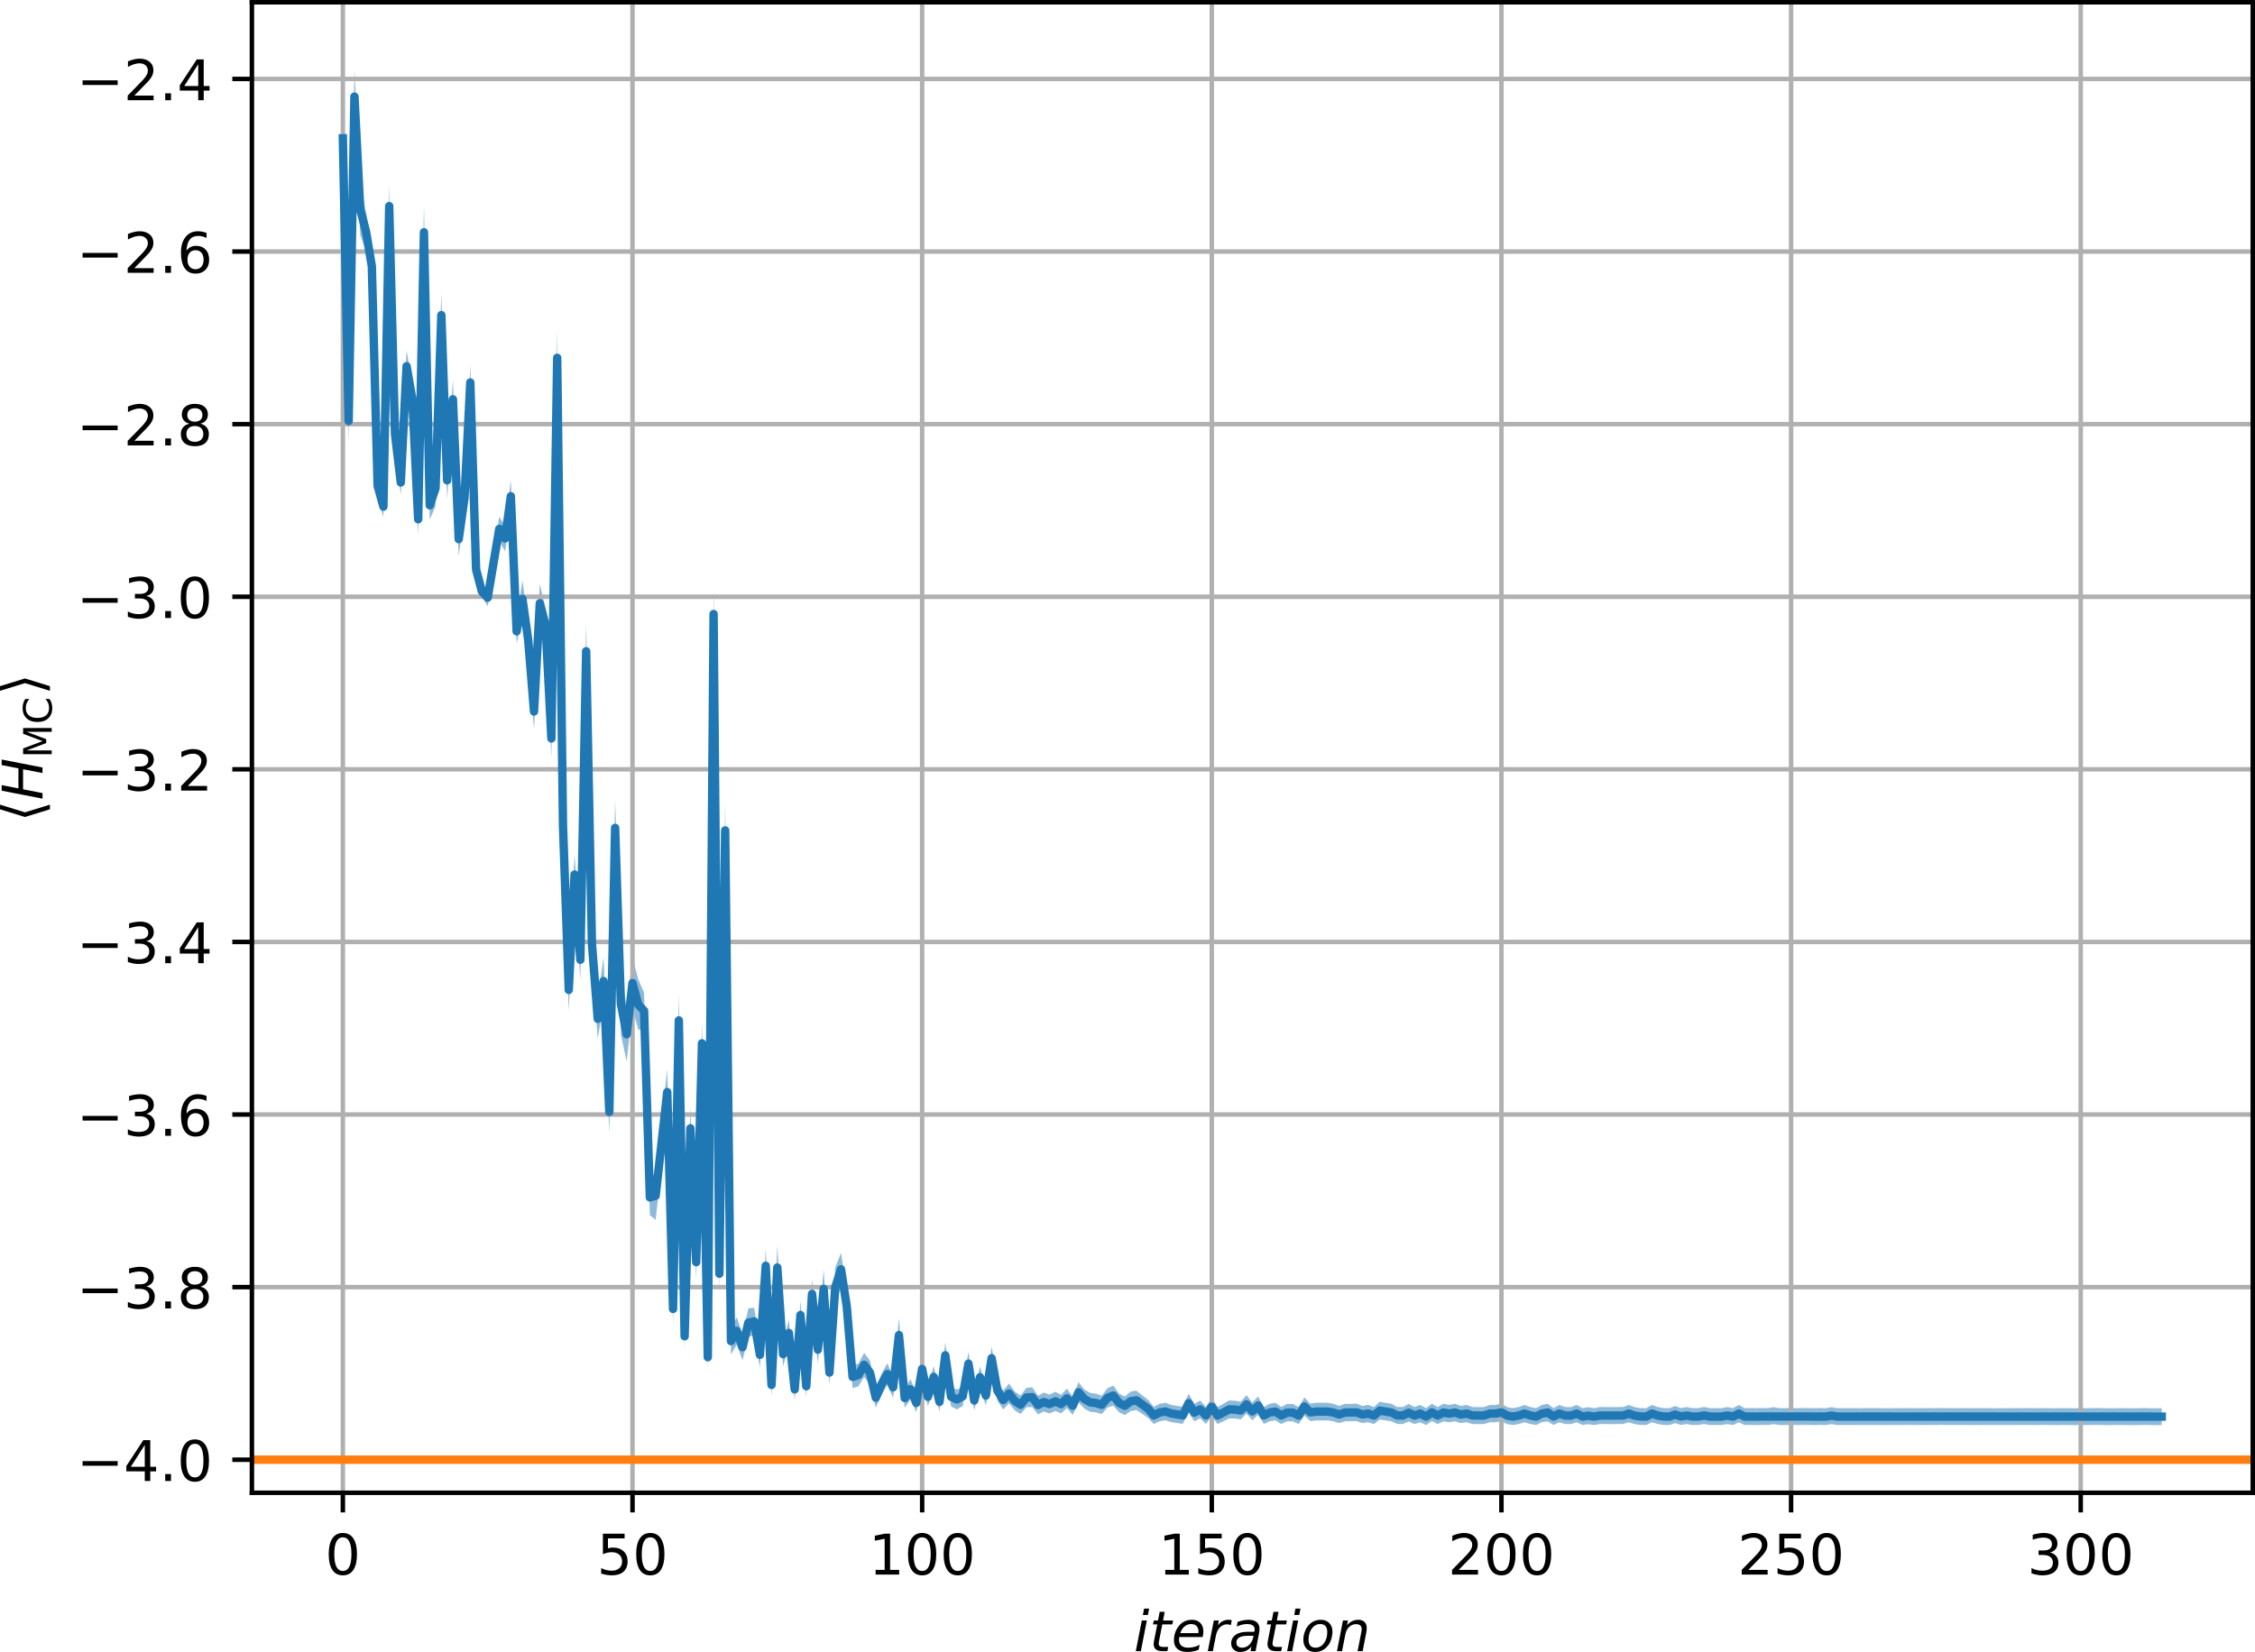 <?xml version="1.0" encoding="UTF-8" standalone="no"?>
<svg
   xmlns:dc="http://purl.org/dc/elements/1.1/"
   xmlns:cc="http://creativecommons.org/ns#"
   xmlns:rdf="http://www.w3.org/1999/02/22-rdf-syntax-ns#"
   xmlns:svg="http://www.w3.org/2000/svg"
   xmlns="http://www.w3.org/2000/svg"
   xmlns:xlink="http://www.w3.org/1999/xlink"
   xmlns:sodipodi="http://sodipodi.sourceforge.net/DTD/sodipodi-0.dtd"
   xmlns:inkscape="http://www.inkscape.org/namespaces/inkscape"
   height="294.929pt"
   version="1.1"
   viewBox="0 0 402.482 294.929"
   width="402.482pt"
   id="svg426"
   sodipodi:docname="convergence_max_cut_vqe_noisy.svg"
   inkscape:version="1.0.1 (3bc2e813f5, 2020-09-07)">
  <sodipodi:namedview
     pagecolor="#ffffff"
     bordercolor="#666666"
     borderopacity="1"
     objecttolerance="10"
     gridtolerance="10"
     guidetolerance="10"
     inkscape:pageopacity="0"
     inkscape:pageshadow="2"
     inkscape:window-width="1920"
     inkscape:window-height="1042"
     id="namedview428"
     showgrid="false"
     inkscape:zoom="1.7013889"
     inkscape:cx="146.64387"
     inkscape:cy="175.63733"
     inkscape:window-x="0"
     inkscape:window-y="18"
     inkscape:window-maximized="0"
     inkscape:current-layer="axes_1"
     inkscape:document-rotation="0" />
  <defs
     id="defs6">
    <style
       type="text/css"
       id="style4">*{stroke-linecap:butt;stroke-linejoin:round;}</style>
  </defs>
  <g
     id="figure_1"
     transform="translate(-12.637,-41.072)">
    <g
       id="axes_1">
      <g
         id="PolyCollection_1">
        <path
           clip-path="url(#pbc089aef84)"
           d="m 73.833,60.561 v 10.41 l 1.034,48.877 1.034,-56.769 1.034,19.928 1.034,2.85 1.034,6.392 1.034,37.682 1.034,3.524 1.034,-51.843 1.034,40.029 1.034,7.787 1.034,-20.193 1.034,6.08 1.034,21.403 1.034,-49.429 1.034,46.541 1.034,-2.393 1.034,-30.36 1.034,29.089 1.034,-14.443 1.034,24.598 1.034,-7.609 1.034,-20.316 1.034,33.052 1.034,2.128 1.034,1.742 1.034,-5.253 1.034,-6.422 1.034,1.859 1.034,-6.921 1.034,23.37 1.034,-4.677 1.034,7.211 1.034,12.768 1.034,-19.028 1.034,3.217 1.034,20.881 1.034,-66.521 1.034,82.417 1.034,29.264 1.034,-20.701 1.034,15.232 1.034,-53.625 1.034,50.736 1.034,13.371 1.034,-6.027 1.034,22.791 1.034,-49.419 1.034,31.958 1.034,4.814 1.034,-9.504 1.034,3.836 1.034,-0.204 1.034,33.298 1.034,0.816 1.034,-9.396 1.034,-9.319 1.034,37.311 1.034,-49.498 1.034,54.011 1.034,-35.68 1.034,23.016 1.034,-38.211 1.034,54.538 1.034,-129.993 1.034,116.289 1.034,-77.635 1.034,88.587 1.034,-1.728 1.034,2.766 1.034,-4.159 1.034,-0.299 1.034,5.776 1.034,-15.203 1.034,20.233 1.034,-19.028 1.034,13.775 1.034,-3.618 1.034,9.606 1.034,-12.645 1.034,12.106 1.034,-15.78 1.034,9.737 1.034,-9.783 1.034,13.567 1.034,-13.744 1.034,-3.849 1.034,6.829 1.034,11.474 1.034,-0.327 1.034,-1.689 1.034,1.397 1.034,4.072 1.034,-2.246 1.034,-1.767 1.034,2.247 1.034,-8.149 1.034,9.978 1.034,-1.531 1.034,2.321 1.034,-5.703 1.034,4.653 1.034,-3.32 1.034,4.204 1.034,-7.711 1.034,6.828 1.034,0.528 1.034,-0.577 1.034,-5.499 1.034,6.231 1.034,-3.994 1.034,3.138 1.034,-6.349 1.034,5.489 1.034,1.562 1.034,-1.064 1.034,1.247 1.034,0.653 1.034,-1.227 1.034,-0.024 1.034,1.291 1.034,-0.492 1.034,0.345 1.034,-0.454 1.034,0.439 1.034,-0.945 1.034,1.225 1.034,-2.246 1.034,1.104 1.034,0.584 1.034,0.102 1.034,0.29 1.034,-1.15 1.034,-0.347 1.034,1.196 1.034,0.484 1.034,-0.714 1.034,-0.172 1.034,0.687 1.034,0.697 1.034,1.099 1.034,-0.49 1.034,-0.161 1.034,0.306 1.034,0.173 1.034,0.155 1.034,-2.007 1.034,1.561 1.034,-0.548 1.034,1.005 1.034,-1.428 1.034,1.448 1.034,-0.493 1.034,-0.511 1.034,0.006 1.034,0.16 1.034,-1.02 1.034,1.171 1.034,-0.976 1.034,1.649 1.034,-0.488 1.034,-0.154 1.034,0.647 1.034,-0.464 1.034,-0.007 1.034,0.478 1.034,-1.501 1.034,0.979 1.034,-0.116 1.034,-0.006 1.034,-0.019 1.034,0.173 1.034,0.325 1.034,-0.323 1.034,-0.012 1.034,-0.023 1.034,0.355 1.034,-0.153 1.034,0.325 1.034,-0.81 1.034,0.156 1.034,0.15 1.034,0.48 1.034,0.014 1.034,-0.455 1.034,0.459 1.034,-0.314 1.034,0.486 1.034,-0.697 1.034,0.529 1.034,-0.481 1.034,0.163 1.034,-0.166 1.034,0.323 1.034,-0.16 1.034,0.316 1.034,0.015 1.034,-0.009 1.034,-0.319 1.034,-0.005 1.034,-0.196 1.034,0.53 1.034,0.155 1.034,-0.168 1.034,-0.318 1.034,0.314 1.034,0.174 1.034,-0.505 1.034,-0.145 1.034,0.636 1.034,-0.473 1.034,0.314 1.034,0.017 1.034,-0.331 1.034,0.486 1.034,-0.15 1.034,0.15 1.034,-0.171 1.034,0.005 1.034,0.014 1.034,-0.014 1.034,-0.003 1.034,-0.316 1.034,0.331 1.034,0.14 1.034,0.021 1.034,-0.491 1.034,0.32 1.034,0.153 1.034,0.015 1.034,-0.329 1.034,0.312 1.034,-0.151 1.034,0.166 1.034,-0.013 1.034,-0.163 1.034,0.176 h 1.034 1.034 l 1.034,-0.166 1.034,0.166 1.034,-0.486 1.034,0.486 1.034,-0.013 1.034,0.013 1.034,-0.013 1.034,0.013 1.034,-0.155 1.034,0.16 1.034,-0.003 1.034,-0.015 1.034,0.015 1.034,-0.019 1.034,-0.002 1.034,0.024 1.034,-0.018 1.034,0.015 1.034,-0.157 1.034,0.157 h 1.034 l 1.034,1e-5 1.034,-0.002 1.034,0.005 1.034,-0.005 1.034,-0.011 1.034,0.011 1.034,0.005 h 1.034 l 1.034,-0.003 1.034,-0.002 1.034,-0.011 1.034,0.011 1.034,0.005 1.034,-0.005 1.034,-0.011 1.034,0.011 1.034,-0.024 1.034,0.026 1.034,-0.013 1.034,0.016 1.034,-0.016 1.034,0.013 1.034,-0.013 1.034,0.013 1.034,-0.002 1.034,0.005 1.034,-0.005 1.034,0.005 1.034,-0.005 1.034,-0.011 1.034,0.013 1.034,-0.013 1.034,0.011 1.034,0.002 1.034,-0.013 1.034,0.016 h 1.034 l 1.034,-0.016 1.034,0.016 h 1.034 1.034 1.034 l 1.034,-0.016 1.034,-0.006 1.034,0.022 h 1.034 1.034 l 1.034,-0.016 1.034,0.016 h 1.034 1.034 l 1.034,-0.029 1.034,0.029 h 1.034 1.034 v -3.003 0 h -1.034 -1.034 l -1.034,-0.035 -1.034,0.035 h -1.034 -1.034 l -1.034,-0.019 -1.034,0.019 h -1.034 -1.034 l -1.034,-0.026 -1.034,0.007 -1.034,0.019 h -1.034 -1.034 -1.034 l -1.034,-0.019 -1.034,0.019 h -1.034 l -1.034,-0.019 -1.034,0.015 -1.034,-0.002 -1.034,-0.013 -1.034,0.015 -1.034,-0.015 -1.034,0.013 -1.034,0.006 -1.034,-0.006 -1.034,0.006 -1.034,-0.006 -1.034,0.002 -1.034,-0.015 -1.034,0.015 -1.034,-0.015 -1.034,0.019 -1.034,-0.019 -1.034,0.015 -1.034,-0.032 -1.034,0.029 -1.034,-0.013 -1.034,0.013 -1.034,0.006 -1.034,-0.006 -1.034,-0.013 -1.034,0.013 -1.034,0.002 -1.034,0.004 -1.034,-10e-6 -1.034,-0.006 -1.034,-0.013 -1.034,0.013 -1.034,0.006 -1.034,-0.006 -1.034,0.002 h -1.034 -1.034 l -1.034,-0.187 -1.034,0.187 -1.034,-0.017 -1.034,0.021 -1.034,-0.029 -1.034,0.002 -1.034,0.022 -1.034,-0.017 -1.034,0.017 -1.034,0.004 -1.034,-0.191 -1.034,0.184 -1.034,-0.015 -1.034,0.015 -1.034,-0.015 -1.034,0.015 -1.034,-0.582 -1.034,0.582 -1.034,-0.197 -1.034,0.197 h -1.034 -1.034 l -1.034,-0.215 -1.034,0.2 -1.034,0.015 -1.034,-0.197 -1.034,0.179 -1.034,-0.377 -1.034,0.398 -1.034,-0.017 -1.034,-0.182 -1.034,-0.385 -1.034,0.588 -1.034,-0.025 -1.034,-0.166 -1.034,-0.398 -1.034,0.38 -1.034,0.005 -1.034,0.011 -1.034,-0.011 -1.034,-0.005 -1.034,0.202 -1.034,-0.178 -1.034,0.178 -1.034,-0.582 -1.034,0.398 -1.034,-0.021 -1.034,-0.377 -1.034,0.567 -1.034,-0.766 -1.034,0.205 -1.034,0.578 -1.034,-0.207 -1.034,-0.377 -1.034,0.377 -1.034,0.205 -1.034,-0.184 -1.034,-0.626 -1.034,0.238 -1.034,-0.001 -1.034,0.376 -1.034,0.011 -1.034,-0.019 -1.034,-0.38 -1.034,0.189 -1.034,-0.388 -1.034,0.202 -1.034,-0.199 -1.034,0.576 -1.034,-0.592 -1.034,0.797 -1.034,-0.582 -1.034,0.377 -1.034,-0.548 -1.034,0.538 -1.034,0.003 -1.034,-0.586 -1.034,-0.15 -1.034,-0.208 -1.034,0.959 -1.034,-0.397 -1.034,0.201 -1.034,-0.426 -1.034,0.055 -1.034,-0.015 -1.034,0.374 -1.034,-0.383 -1.034,-0.176 -1.034,-0.011 -1.034,0.007 -1.034,0.161 -1.034,-1.123 -1.034,1.727 -1.034,-0.564 -1.034,0.003 -1.034,0.547 -1.034,-0.742 -1.034,0.16 -1.034,0.582 -1.034,-1.888 -1.034,1.105 -1.034,-1.309 -1.034,1.146 -1.034,-0.17 -1.034,-0.053 -1.034,0.604 -1.034,0.575 -1.034,-1.687 -1.034,1.668 -1.034,-1.146 -1.034,0.6 -1.034,-1.805 -1.034,2.338 -1.034,-0.171 -1.034,-0.18 -1.034,-0.374 -1.034,0.168 -1.034,0.578 -1.034,-1.297 -1.034,-0.772 -1.034,-0.849 -1.034,0.171 -1.034,0.902 -1.034,-0.546 -1.034,-1.427 -1.034,0.476 -1.034,1.331 -1.034,-0.367 -1.034,-0.135 -1.034,-0.614 -1.034,-1.292 -1.034,2.563 -1.034,-1.416 -1.034,1.095 -1.034,-0.525 -1.034,0.501 -1.034,-0.364 -1.034,0.574 -1.034,-1.527 -1.034,0.111 -1.034,1.369 -1.034,-0.718 -1.034,-1.424 -1.034,1.237 -1.034,-1.757 -1.034,-6.086 -1.034,6.985 -1.034,-3.403 -1.034,4.308 -1.034,-6.923 -1.034,6.18 -1.034,0.545 -1.034,-0.464 -1.034,-7.952 -1.034,8.913 -1.034,-4.707 -1.034,3.776 -1.034,-5.306 -1.034,6.432 -1.034,-2.552 -1.034,1.624 -1.034,-12.506 -1.034,10.478 -1.034,-2.455 -1.034,1.855 -1.034,2.546 -1.034,-4.857 -1.034,-1.394 -1.034,1.927 -1.034,0.339 -1.034,-13.473 -1.034,-6.622 -1.034,2.605 -1.034,16.675 -1.034,-16.317 -1.034,11.906 -1.034,-10.166 -1.034,17.191 -1.034,-13.328 -1.034,13.898 -1.034,-10.505 -1.034,3.92 -1.034,-17.15 -1.034,22.907 -1.034,-22.315 -1.034,16.58 -1.034,-6.128 -1.034,0.134 -1.034,4.588 -1.034,-3.022 -1.034,1.882 -1.034,-93.756 -1.034,80.656 -1.034,-119.266 -1.034,135.376 -1.034,-57.551 -1.034,39.931 -1.034,-24.784 -1.034,38.592 -1.034,-58.781 -1.034,53.53 -1.034,-40.128 -1.034,9.381 -1.034,8.906 -1.034,1.431 -1.034,-33.355 -1.034,-2.381 -1.034,-3.87 -1.034,8.757 -1.034,-6.065 -1.034,-30.84 -1.034,52.018 -1.034,-23.945 -1.034,7.453 -1.034,-13.434 -1.034,-53.7 -1.034,56.526 -1.034,-15.196 -1.034,20.492 -1.034,-29.588 -1.034,-84.433 -1.034,69.397 -1.034,-19.564 -1.034,-4.635 -1.034,19.64 -1.034,-12.711 -1.034,-7.535 -1.034,6.908 -1.034,-24.845 -1.034,8.132 -1.034,-1.545 -1.034,6.234 -1.034,6.653 -1.034,-0.481 -1.034,-5.734 -1.034,-33.705 -1.034,20.857 -1.034,7.155 -1.034,-25.329 -1.034,14.491 -1.034,-29.913 -1.034,31.464 -1.034,3.697 -1.034,-50.942 -1.034,53.034 -1.034,-21.34 -1.034,-5.808 -1.034,21.309 -1.034,-9.519 -1.034,-41.343 -1.034,55.463 -1.034,-3.969 -1.034,-40.645 -1.034,-5.99 L 76.935,73.92 75.901,53.568 74.867,112.636 Z"
           style="fill:#1f77b4;fill-opacity:0.5"
           id="path14" />
      </g>
      <g
         id="matplotlib.axis_1">
        <g
           id="xtick_1">
          <g
             id="line2d_1">
            <path
               clip-path="url(#pbc089aef84)"
               d="M 73.833,307.584 V 41.472"
               style="fill:none;stroke:#b0b0b0;stroke-width:0.8;stroke-linecap:square"
               id="path17" />
          </g>
          <g
             id="line2d_2">
            <defs
               id="defs21">
              <path
                 d="M 0,0 V 3.5"
                 id="ma8fa36fbd0"
                 style="stroke:#000000;stroke-width:0.8" />
            </defs>
            <g
               id="g25">
              <use
                 style="stroke:#000000;stroke-width:0.8"
                 x="73.833"
                 xlink:href="#ma8fa36fbd0"
                 y="307.584"
                 id="use23"
                 width="100%"
                 height="100%" />
            </g>
          </g>
          <g
             id="text_1">
            <!-- 0 -->
            <g
               transform="matrix(0.1,0,0,-0.1,70.651,322.182)"
               id="g33">
              <defs
                 id="defs29">
                <path
                   d="m 31.781,66.406 q -7.609,0 -11.453,-7.5 Q 16.5,51.422 16.5,36.375 q 0,-14.984 3.828,-22.484 3.844,-7.5 11.453,-7.5 7.672,0 11.5,7.5 3.844,7.5 3.844,22.484 0,15.047 -3.844,22.531 -3.828,7.5 -11.5,7.5 z m 0,7.812 q 12.266,0 18.734,-9.703 6.469,-9.688 6.469,-28.141 0,-18.406 -6.469,-28.109 -6.469,-9.688 -18.734,-9.688 -12.25,0 -18.719,9.688 Q 6.594,17.969 6.594,36.375 q 0,18.453 6.469,28.141 6.469,9.703 18.719,9.703 z"
                   id="DejaVuSans-48" />
              </defs>
              <use
                 xlink:href="#DejaVuSans-48"
                 id="use31"
                 x="0"
                 y="0"
                 width="100%"
                 height="100%" />
            </g>
          </g>
        </g>
        <g
           id="xtick_2">
          <g
             id="line2d_3">
            <path
               clip-path="url(#pbc089aef84)"
               d="M 125.529,307.584 V 41.472"
               style="fill:none;stroke:#b0b0b0;stroke-width:0.8;stroke-linecap:square"
               id="path37" />
          </g>
          <g
             id="line2d_4">
            <g
               id="g42">
              <use
                 style="stroke:#000000;stroke-width:0.8"
                 x="125.529"
                 xlink:href="#ma8fa36fbd0"
                 y="307.584"
                 id="use40"
                 width="100%"
                 height="100%" />
            </g>
          </g>
          <g
             id="text_2">
            <!-- 50 -->
            <g
               transform="matrix(0.1,0,0,-0.1,119.167,322.182)"
               id="g52">
              <defs
                 id="defs46">
                <path
                   d="m 10.797,72.906 h 38.719 v -8.312 h -29.688 V 46.734 q 2.141,0.734 4.281,1.094 2.156,0.359 4.312,0.359 Q 40.625,48.188 47.75,41.5 54.891,34.812 54.891,23.391 54.891,11.625 47.562,5.094 40.234,-1.422 26.906,-1.422 q -4.594,0 -9.359,0.781 -4.75,0.781 -9.828,2.344 V 11.625 q 4.391,-2.391 9.078,-3.562 4.688,-1.172 9.906,-1.172 8.453,0 13.375,4.438 4.938,4.438 4.938,12.062 0,7.609 -4.938,12.047 -4.922,4.453 -13.375,4.453 -3.953,0 -7.891,-0.875 -3.922,-0.875 -8.016,-2.734 z"
                   id="DejaVuSans-53" />
              </defs>
              <use
                 xlink:href="#DejaVuSans-53"
                 id="use48"
                 x="0"
                 y="0"
                 width="100%"
                 height="100%" />
              <use
                 x="63.623"
                 xlink:href="#DejaVuSans-48"
                 id="use50"
                 y="0"
                 width="100%"
                 height="100%" />
            </g>
          </g>
        </g>
        <g
           id="xtick_3">
          <g
             id="line2d_5">
            <path
               clip-path="url(#pbc089aef84)"
               d="M 177.226,307.584 V 41.472"
               style="fill:none;stroke:#b0b0b0;stroke-width:0.8;stroke-linecap:square"
               id="path56" />
          </g>
          <g
             id="line2d_6">
            <g
               id="g61">
              <use
                 style="stroke:#000000;stroke-width:0.8"
                 x="177.226"
                 xlink:href="#ma8fa36fbd0"
                 y="307.584"
                 id="use59"
                 width="100%"
                 height="100%" />
            </g>
          </g>
          <g
             id="text_3">
            <!-- 100 -->
            <g
               transform="matrix(0.1,0,0,-0.1,167.682,322.182)"
               id="g73">
              <defs
                 id="defs65">
                <path
                   d="m 12.406,8.297 h 16.109 v 55.625 L 10.984,60.406 v 8.984 l 17.438,3.516 H 38.281 V 8.297 H 54.391 V 0 H 12.406 Z"
                   id="DejaVuSans-49" />
              </defs>
              <use
                 xlink:href="#DejaVuSans-49"
                 id="use67"
                 x="0"
                 y="0"
                 width="100%"
                 height="100%" />
              <use
                 x="63.623"
                 xlink:href="#DejaVuSans-48"
                 id="use69"
                 y="0"
                 width="100%"
                 height="100%" />
              <use
                 x="127.246"
                 xlink:href="#DejaVuSans-48"
                 id="use71"
                 y="0"
                 width="100%"
                 height="100%" />
            </g>
          </g>
        </g>
        <g
           id="xtick_4">
          <g
             id="line2d_7">
            <path
               clip-path="url(#pbc089aef84)"
               d="M 228.922,307.584 V 41.472"
               style="fill:none;stroke:#b0b0b0;stroke-width:0.8;stroke-linecap:square"
               id="path77" />
          </g>
          <g
             id="line2d_8">
            <g
               id="g82">
              <use
                 style="stroke:#000000;stroke-width:0.8"
                 x="228.922"
                 xlink:href="#ma8fa36fbd0"
                 y="307.584"
                 id="use80"
                 width="100%"
                 height="100%" />
            </g>
          </g>
          <g
             id="text_4">
            <!-- 150 -->
            <g
               transform="matrix(0.1,0,0,-0.1,219.379,322.182)"
               id="g91">
              <use
                 xlink:href="#DejaVuSans-49"
                 id="use85"
                 x="0"
                 y="0"
                 width="100%"
                 height="100%" />
              <use
                 x="63.623"
                 xlink:href="#DejaVuSans-53"
                 id="use87"
                 y="0"
                 width="100%"
                 height="100%" />
              <use
                 x="127.246"
                 xlink:href="#DejaVuSans-48"
                 id="use89"
                 y="0"
                 width="100%"
                 height="100%" />
            </g>
          </g>
        </g>
        <g
           id="xtick_5">
          <g
             id="line2d_9">
            <path
               clip-path="url(#pbc089aef84)"
               d="M 280.619,307.584 V 41.472"
               style="fill:none;stroke:#b0b0b0;stroke-width:0.8;stroke-linecap:square"
               id="path95" />
          </g>
          <g
             id="line2d_10">
            <g
               id="g100">
              <use
                 style="stroke:#000000;stroke-width:0.8"
                 x="280.619"
                 xlink:href="#ma8fa36fbd0"
                 y="307.584"
                 id="use98"
                 width="100%"
                 height="100%" />
            </g>
          </g>
          <g
             id="text_5">
            <!-- 200 -->
            <g
               transform="matrix(0.1,0,0,-0.1,271.075,322.182)"
               id="g112">
              <defs
                 id="defs104">
                <path
                   d="M 19.188,8.297 H 53.609 V 0 H 7.328 v 8.297 q 5.609,5.812 15.297,15.594 9.703,9.797 12.188,12.641 4.734,5.312 6.609,9 1.891,3.688 1.891,7.25 0,5.812 -4.078,9.469 -4.078,3.672 -10.625,3.672 -4.641,0 -9.797,-1.609 -5.141,-1.609 -11,-4.891 v 9.969 Q 13.766,71.781 18.938,73 q 5.188,1.219 9.484,1.219 11.328,0 18.062,-5.672 6.734,-5.656 6.734,-15.125 0,-4.5 -1.688,-8.531 Q 49.859,40.875 45.406,35.406 44.188,33.984 37.641,27.219 31.109,20.453 19.188,8.297 Z"
                   id="DejaVuSans-50" />
              </defs>
              <use
                 xlink:href="#DejaVuSans-50"
                 id="use106"
                 x="0"
                 y="0"
                 width="100%"
                 height="100%" />
              <use
                 x="63.623"
                 xlink:href="#DejaVuSans-48"
                 id="use108"
                 y="0"
                 width="100%"
                 height="100%" />
              <use
                 x="127.246"
                 xlink:href="#DejaVuSans-48"
                 id="use110"
                 y="0"
                 width="100%"
                 height="100%" />
            </g>
          </g>
        </g>
        <g
           id="xtick_6">
          <g
             id="line2d_11">
            <path
               clip-path="url(#pbc089aef84)"
               d="M 332.316,307.584 V 41.472"
               style="fill:none;stroke:#b0b0b0;stroke-width:0.8;stroke-linecap:square"
               id="path116" />
          </g>
          <g
             id="line2d_12">
            <g
               id="g121">
              <use
                 style="stroke:#000000;stroke-width:0.8"
                 x="332.316"
                 xlink:href="#ma8fa36fbd0"
                 y="307.584"
                 id="use119"
                 width="100%"
                 height="100%" />
            </g>
          </g>
          <g
             id="text_6">
            <!-- 250 -->
            <g
               transform="matrix(0.1,0,0,-0.1,322.772,322.182)"
               id="g130">
              <use
                 xlink:href="#DejaVuSans-50"
                 id="use124"
                 x="0"
                 y="0"
                 width="100%"
                 height="100%" />
              <use
                 x="63.623"
                 xlink:href="#DejaVuSans-53"
                 id="use126"
                 y="0"
                 width="100%"
                 height="100%" />
              <use
                 x="127.246"
                 xlink:href="#DejaVuSans-48"
                 id="use128"
                 y="0"
                 width="100%"
                 height="100%" />
            </g>
          </g>
        </g>
        <g
           id="xtick_7">
          <g
             id="line2d_13">
            <path
               clip-path="url(#pbc089aef84)"
               d="M 384.012,307.584 V 41.472"
               style="fill:none;stroke:#b0b0b0;stroke-width:0.8;stroke-linecap:square"
               id="path134" />
          </g>
          <g
             id="line2d_14">
            <g
               id="g139">
              <use
                 style="stroke:#000000;stroke-width:0.8"
                 x="384.012"
                 xlink:href="#ma8fa36fbd0"
                 y="307.584"
                 id="use137"
                 width="100%"
                 height="100%" />
            </g>
          </g>
          <g
             id="text_7">
            <!-- 300 -->
            <g
               transform="matrix(0.1,0,0,-0.1,374.468,322.182)"
               id="g151">
              <defs
                 id="defs143">
                <path
                   d="M 40.578,39.312 Q 47.656,37.797 51.625,33 q 3.984,-4.781 3.984,-11.812 0,-10.781 -7.422,-16.703 -7.422,-5.906 -21.094,-5.906 -4.578,0 -9.438,0.906 -4.859,0.906 -10.031,2.719 v 9.516 q 4.094,-2.391 8.969,-3.609 4.891,-1.219 10.219,-1.219 9.266,0 14.125,3.656 4.859,3.656 4.859,10.641 0,6.453 -4.516,10.078 -4.516,3.641 -12.562,3.641 h -8.5 v 8.109 h 8.891 q 7.266,0 11.125,2.906 3.859,2.906 3.859,8.375 0,5.609 -3.984,8.609 -3.969,3.016 -11.391,3.016 -4.062,0 -8.703,-0.891 Q 15.375,64.156 9.812,62.312 v 8.781 q 5.625,1.562 10.531,2.344 4.906,0.781 9.25,0.781 11.234,0 17.766,-5.109 6.547,-5.094 6.547,-13.781 0,-6.062 -3.469,-10.234 -3.469,-4.172 -9.859,-5.781 z"
                   id="DejaVuSans-51" />
              </defs>
              <use
                 xlink:href="#DejaVuSans-51"
                 id="use145"
                 x="0"
                 y="0"
                 width="100%"
                 height="100%" />
              <use
                 x="63.623"
                 xlink:href="#DejaVuSans-48"
                 id="use147"
                 y="0"
                 width="100%"
                 height="100%" />
              <use
                 x="127.246"
                 xlink:href="#DejaVuSans-48"
                 id="use149"
                 y="0"
                 width="100%"
                 height="100%" />
            </g>
          </g>
        </g>
        <g
           id="text_8">
          <!-- $iteration$ -->
          <g
             transform="matrix(0.1,0,0,-0.1,215.01,335.861)"
             id="g182">
            <defs
               id="defs162">
              <path
                 d="m 18.312,75.984 h 8.984 L 25.094,64.594 H 16.109 Z M 14.203,54.688 H 23.188 L 12.5,0 H 3.516 Z"
                 id="DejaVuSans-Oblique-105" />
              <path
                 d="M 42.281,54.688 40.922,47.703 H 23 l -5.812,-29.688 q -0.297,-1.656 -0.438,-2.781 -0.141,-1.125 -0.141,-1.75 0,-3.125 1.875,-4.547 1.875,-1.422 6.031,-1.422 H 33.594 L 32.078,0 h -8.594 q -8,0 -11.938,3.125 Q 7.625,6.25 7.625,12.594 q 0,1.125 0.141,2.469 0.141,1.344 0.438,2.953 l 5.812,29.688 h -7.625 L 7.812,54.688 h 7.469 l 3.031,15.531 h 8.984 L 24.312,54.688 Z"
                 id="DejaVuSans-Oblique-116" />
              <path
                 d="m 48.094,32.234 q 0.156,0.781 0.219,1.609 0.078,0.828 0.078,1.656 0,5.953 -3.5,9.422 -3.484,3.469 -9.484,3.469 -6.688,0 -11.828,-4.234 -5.125,-4.219 -7.75,-11.984 z m 7.812,-7.031 H 14.109 Q 13.812,23.344 13.719,22.266 13.625,21.188 13.625,20.406 q 0,-6.781 4.172,-10.5 4.172,-3.703 11.797,-3.703 5.859,0 11.078,1.312 5.234,1.328 9.719,3.859 L 48.688,2.484 q -4.844,-1.953 -10,-2.922 -5.141,-0.984 -10.469,-0.984 -11.375,0 -17.5,5.438 -6.125,5.453 -6.125,15.469 0,8.547 3.047,15.891 3.047,7.344 8.969,13.109 3.797,3.609 9.047,5.562 Q 30.906,56 36.812,56 q 9.281,0 14.766,-5.562 5.5,-5.562 5.5,-14.938 0,-2.25 -0.297,-4.812 Q 56.5,28.125 55.906,25.203 Z"
                 id="DejaVuSans-Oblique-101" />
              <path
                 d="m 44.578,46.391 q -1.359,0.734 -3.125,1.125 -1.75,0.391 -3.75,0.391 -7.188,0 -12.562,-5.453 -5.359,-5.438 -7.125,-14.578 L 12.5,0 H 3.516 l 10.688,54.688 H 23.188 l -1.703,-8.5 Q 25.047,50.922 30,53.453 34.969,56 40.578,56 q 1.469,0 2.875,-0.172 1.422,-0.156 2.844,-0.547 z"
                 id="DejaVuSans-Oblique-114" />
              <path
                 d="M 53.719,31.203 47.609,0 H 38.625 l 1.656,8.297 Q 36.328,3.422 31.266,1 26.219,-1.422 20.016,-1.422 13.031,-1.422 8.562,2.844 4.109,7.125 4.109,13.812 q 0,9.578 7.641,15.141 7.641,5.562 21.062,5.562 h 12.5 l 0.484,2.406 q 0.109,0.391 0.156,0.844 Q 46,38.234 46,39.203 q 0,4.359 -3.547,6.766 -3.531,2.422 -9.938,2.422 -4.391,0 -9.016,-1.125 -4.609,-1.125 -9.484,-3.375 l 1.562,8.312 q 5.078,1.906 9.938,2.844 Q 30.375,56 34.906,56 q 9.672,0 14.719,-4.203 5.062,-4.188 5.062,-12.203 0,-1.609 -0.25,-3.781 -0.234,-2.172 -0.719,-4.609 z M 44,27.484 h -8.984 q -11.047,0 -16.344,-2.953 Q 13.375,21.578 13.375,15.375 q 0,-4.297 2.703,-6.734 2.719,-2.438 7.5,-2.438 7.328,0 12.797,5.25 5.469,5.25 7.234,14.031 z"
                 id="DejaVuSans-Oblique-97" />
              <path
                 d="m 25.391,-1.422 q -9.625,0 -15.219,5.938 -5.578,5.938 -5.578,16.188 0,5.953 1.922,12.125 1.938,6.188 5.016,10.391 Q 16.359,49.75 22.312,52.875 28.266,56 35.797,56 q 9.328,0 15.062,-5.812 5.734,-5.797 5.734,-15.172 0,-6.5 -1.906,-12.953 Q 52.781,15.625 49.703,11.375 44.922,4.828 38.969,1.703 q -5.953,-3.125 -13.578,-3.125 z M 13.922,21 q 0,-7.422 3.094,-11.109 3.109,-3.688 9.406,-3.688 9.031,0 14.953,7.875 5.938,7.891 5.938,20 0,7.078 -3.172,10.688 -3.172,3.625 -9.328,3.625 -5.078,0 -9.031,-2.375 Q 21.828,43.656 18.703,38.812 16.406,35.203 15.156,30.562 13.922,25.922 13.922,21 Z"
                 id="DejaVuSans-Oblique-111" />
              <path
                 d="M 55.719,33.016 49.312,0 h -9.031 l 6.406,32.672 q 0.438,2.297 0.672,4.047 0.25,1.766 0.25,2.781 0,4.109 -2.594,6.391 Q 42.438,48.188 37.797,48.188 30.562,48.188 25.344,43.375 20.125,38.578 18.5,30.328 L 12.5,0 H 3.516 l 10.594,54.688 h 8.984 l -1.797,-8.594 q 3.75,4.734 9.016,7.312 Q 35.594,56 41.406,56 q 7.234,0 11.203,-3.906 3.984,-3.906 3.984,-10.984 0,-1.75 -0.219,-3.75 -0.219,-2 -0.656,-4.344 z"
                 id="DejaVuSans-Oblique-110" />
            </defs>
            <use
               transform="translate(0,0.016)"
               xlink:href="#DejaVuSans-Oblique-105"
               id="use164"
               x="0"
               y="0"
               width="100%"
               height="100%" />
            <use
               transform="translate(27.783,0.016)"
               xlink:href="#DejaVuSans-Oblique-116"
               id="use166"
               x="0"
               y="0"
               width="100%"
               height="100%" />
            <use
               transform="translate(66.992,0.016)"
               xlink:href="#DejaVuSans-Oblique-101"
               id="use168"
               x="0"
               y="0"
               width="100%"
               height="100%" />
            <use
               transform="translate(128.516,0.016)"
               xlink:href="#DejaVuSans-Oblique-114"
               id="use170"
               x="0"
               y="0"
               width="100%"
               height="100%" />
            <use
               transform="translate(169.629,0.016)"
               xlink:href="#DejaVuSans-Oblique-97"
               id="use172"
               x="0"
               y="0"
               width="100%"
               height="100%" />
            <use
               transform="translate(230.908,0.016)"
               xlink:href="#DejaVuSans-Oblique-116"
               id="use174"
               x="0"
               y="0"
               width="100%"
               height="100%" />
            <use
               transform="translate(270.117,0.016)"
               xlink:href="#DejaVuSans-Oblique-105"
               id="use176"
               x="0"
               y="0"
               width="100%"
               height="100%" />
            <use
               transform="translate(297.9,0.016)"
               xlink:href="#DejaVuSans-Oblique-111"
               id="use178"
               x="0"
               y="0"
               width="100%"
               height="100%" />
            <use
               transform="translate(359.082,0.016)"
               xlink:href="#DejaVuSans-Oblique-110"
               id="use180"
               x="0"
               y="0"
               width="100%"
               height="100%" />
          </g>
        </g>
      </g>
      <g
         id="matplotlib.axis_2">
        <g
           id="ytick_1">
          <g
             id="line2d_15">
            <path
               clip-path="url(#pbc089aef84)"
               d="M 57.6,301.68 H 414.72"
               style="fill:none;stroke:#b0b0b0;stroke-width:0.8;stroke-linecap:square"
               id="path186" />
          </g>
          <g
             id="line2d_16">
            <defs
               id="defs190">
              <path
                 d="M 0,0 H -3.5"
                 id="mae5ec2512b"
                 style="stroke:#000000;stroke-width:0.8" />
            </defs>
            <g
               id="g194">
              <use
                 style="stroke:#000000;stroke-width:0.8"
                 x="57.6"
                 xlink:href="#mae5ec2512b"
                 y="301.68"
                 id="use192"
                 width="100%"
                 height="100%" />
            </g>
          </g>
          <g
             id="text_9">
            <!-- −4.0 -->
            <g
               transform="matrix(0.1,0,0,-0.1,26.317,305.479)"
               id="g210">
              <defs
                 id="defs200">
                <path
                   d="M 10.594,35.5 H 73.188 V 27.203 H 10.594 Z"
                   id="DejaVuSans-8722" />
                <path
                   d="M 37.797,64.312 12.891,25.391 h 24.906 z m -2.594,8.594 h 12.406 V 25.391 h 10.406 V 17.188 H 47.609 V 0 h -9.812 V 17.188 H 4.891 v 9.516 z"
                   id="DejaVuSans-52" />
                <path
                   d="M 10.688,12.406 H 21 V 0 H 10.688 Z"
                   id="DejaVuSans-46" />
              </defs>
              <use
                 xlink:href="#DejaVuSans-8722"
                 id="use202"
                 x="0"
                 y="0"
                 width="100%"
                 height="100%" />
              <use
                 x="83.789"
                 xlink:href="#DejaVuSans-52"
                 id="use204"
                 y="0"
                 width="100%"
                 height="100%" />
              <use
                 x="147.412"
                 xlink:href="#DejaVuSans-46"
                 id="use206"
                 y="0"
                 width="100%"
                 height="100%" />
              <use
                 x="179.199"
                 xlink:href="#DejaVuSans-48"
                 id="use208"
                 y="0"
                 width="100%"
                 height="100%" />
            </g>
          </g>
        </g>
        <g
           id="ytick_2">
          <g
             id="line2d_17">
            <path
               clip-path="url(#pbc089aef84)"
               d="M 57.6,270.866 H 414.72"
               style="fill:none;stroke:#b0b0b0;stroke-width:0.8;stroke-linecap:square"
               id="path214" />
          </g>
          <g
             id="line2d_18">
            <g
               id="g219">
              <use
                 style="stroke:#000000;stroke-width:0.8"
                 x="57.6"
                 xlink:href="#mae5ec2512b"
                 y="270.866"
                 id="use217"
                 width="100%"
                 height="100%" />
            </g>
          </g>
          <g
             id="text_10">
            <!-- −3.8 -->
            <g
               transform="matrix(0.1,0,0,-0.1,26.317,274.665)"
               id="g233">
              <defs
                 id="defs223">
                <path
                   d="m 31.781,34.625 q -7.031,0 -11.062,-3.766 -4.016,-3.766 -4.016,-10.344 0,-6.594 4.016,-10.359 4.031,-3.766 11.062,-3.766 7.031,0 11.078,3.781 4.062,3.797 4.062,10.344 0,6.578 -4.031,10.344 Q 38.875,34.625 31.781,34.625 Z m -9.859,4.188 Q 15.578,40.375 12.031,44.719 8.5,49.078 8.5,55.328 q 0,8.734 6.219,13.812 6.234,5.078 17.062,5.078 10.891,0 17.094,-5.078 6.203,-5.078 6.203,-13.812 0,-6.25 -3.547,-10.609 Q 48,40.375 41.703,38.812 q 7.125,-1.656 11.094,-6.5 3.984,-4.828 3.984,-11.797 0,-10.609 -6.469,-16.281 -6.469,-5.656 -18.531,-5.656 -12.047,0 -18.531,5.656 -6.469,5.672 -6.469,16.281 0,6.969 4,11.797 4.016,4.844 11.141,6.5 z M 18.312,54.391 q 0,-5.656 3.531,-8.828 3.547,-3.172 9.938,-3.172 6.359,0 9.938,3.172 3.594,3.172 3.594,8.828 0,5.672 -3.594,8.844 -3.578,3.172 -9.938,3.172 -6.391,0 -9.938,-3.172 Q 18.312,60.062 18.312,54.391 Z"
                   id="DejaVuSans-56" />
              </defs>
              <use
                 xlink:href="#DejaVuSans-8722"
                 id="use225"
                 x="0"
                 y="0"
                 width="100%"
                 height="100%" />
              <use
                 x="83.789"
                 xlink:href="#DejaVuSans-51"
                 id="use227"
                 y="0"
                 width="100%"
                 height="100%" />
              <use
                 x="147.412"
                 xlink:href="#DejaVuSans-46"
                 id="use229"
                 y="0"
                 width="100%"
                 height="100%" />
              <use
                 x="179.199"
                 xlink:href="#DejaVuSans-56"
                 id="use231"
                 y="0"
                 width="100%"
                 height="100%" />
            </g>
          </g>
        </g>
        <g
           id="ytick_3">
          <g
             id="line2d_19">
            <path
               clip-path="url(#pbc089aef84)"
               d="M 57.6,240.052 H 414.72"
               style="fill:none;stroke:#b0b0b0;stroke-width:0.8;stroke-linecap:square"
               id="path237" />
          </g>
          <g
             id="line2d_20">
            <g
               id="g242">
              <use
                 style="stroke:#000000;stroke-width:0.8"
                 x="57.6"
                 xlink:href="#mae5ec2512b"
                 y="240.052"
                 id="use240"
                 width="100%"
                 height="100%" />
            </g>
          </g>
          <g
             id="text_11">
            <!-- −3.6 -->
            <g
               transform="matrix(0.1,0,0,-0.1,26.317,243.851)"
               id="g256">
              <defs
                 id="defs246">
                <path
                   d="m 33.016,40.375 q -6.641,0 -10.531,-4.547 -3.875,-4.531 -3.875,-12.438 0,-7.859 3.875,-12.438 3.891,-4.562 10.531,-4.562 6.641,0 10.516,4.562 3.875,4.578 3.875,12.438 0,7.906 -3.875,12.438 Q 39.656,40.375 33.016,40.375 Z M 52.594,71.297 V 62.312 q -3.719,1.75 -7.5,2.672 -3.781,0.938 -7.5,0.938 -9.766,0 -14.922,-6.594 -5.141,-6.594 -5.875,-19.922 2.875,4.25 7.219,6.516 4.359,2.266 9.578,2.266 10.984,0 17.359,-6.672 6.375,-6.656 6.375,-18.125 0,-11.234 -6.641,-18.031 -6.641,-6.781 -17.672,-6.781 -12.656,0 -19.344,9.688 -6.688,9.703 -6.688,28.109 0,17.281 8.203,27.562 8.203,10.281 22.016,10.281 3.719,0 7.5,-0.734 3.781,-0.734 7.891,-2.188 z"
                   id="DejaVuSans-54" />
              </defs>
              <use
                 xlink:href="#DejaVuSans-8722"
                 id="use248"
                 x="0"
                 y="0"
                 width="100%"
                 height="100%" />
              <use
                 x="83.789"
                 xlink:href="#DejaVuSans-51"
                 id="use250"
                 y="0"
                 width="100%"
                 height="100%" />
              <use
                 x="147.412"
                 xlink:href="#DejaVuSans-46"
                 id="use252"
                 y="0"
                 width="100%"
                 height="100%" />
              <use
                 x="179.199"
                 xlink:href="#DejaVuSans-54"
                 id="use254"
                 y="0"
                 width="100%"
                 height="100%" />
            </g>
          </g>
        </g>
        <g
           id="ytick_4">
          <g
             id="line2d_21">
            <path
               clip-path="url(#pbc089aef84)"
               d="M 57.6,209.238 H 414.72"
               style="fill:none;stroke:#b0b0b0;stroke-width:0.8;stroke-linecap:square"
               id="path260" />
          </g>
          <g
             id="line2d_22">
            <g
               id="g265">
              <use
                 style="stroke:#000000;stroke-width:0.8"
                 x="57.6"
                 xlink:href="#mae5ec2512b"
                 y="209.238"
                 id="use263"
                 width="100%"
                 height="100%" />
            </g>
          </g>
          <g
             id="text_12">
            <!-- −3.4 -->
            <g
               transform="matrix(0.1,0,0,-0.1,26.317,213.037)"
               id="g276">
              <use
                 xlink:href="#DejaVuSans-8722"
                 id="use268"
                 x="0"
                 y="0"
                 width="100%"
                 height="100%" />
              <use
                 x="83.789"
                 xlink:href="#DejaVuSans-51"
                 id="use270"
                 y="0"
                 width="100%"
                 height="100%" />
              <use
                 x="147.412"
                 xlink:href="#DejaVuSans-46"
                 id="use272"
                 y="0"
                 width="100%"
                 height="100%" />
              <use
                 x="179.199"
                 xlink:href="#DejaVuSans-52"
                 id="use274"
                 y="0"
                 width="100%"
                 height="100%" />
            </g>
          </g>
        </g>
        <g
           id="ytick_5">
          <g
             id="line2d_23">
            <path
               clip-path="url(#pbc089aef84)"
               d="M 57.6,178.423 H 414.72"
               style="fill:none;stroke:#b0b0b0;stroke-width:0.8;stroke-linecap:square"
               id="path280" />
          </g>
          <g
             id="line2d_24">
            <g
               id="g285">
              <use
                 style="stroke:#000000;stroke-width:0.8"
                 x="57.6"
                 xlink:href="#mae5ec2512b"
                 y="178.423"
                 id="use283"
                 width="100%"
                 height="100%" />
            </g>
          </g>
          <g
             id="text_13">
            <!-- −3.2 -->
            <g
               transform="matrix(0.1,0,0,-0.1,26.317,182.223)"
               id="g296">
              <use
                 xlink:href="#DejaVuSans-8722"
                 id="use288"
                 x="0"
                 y="0"
                 width="100%"
                 height="100%" />
              <use
                 x="83.789"
                 xlink:href="#DejaVuSans-51"
                 id="use290"
                 y="0"
                 width="100%"
                 height="100%" />
              <use
                 x="147.412"
                 xlink:href="#DejaVuSans-46"
                 id="use292"
                 y="0"
                 width="100%"
                 height="100%" />
              <use
                 x="179.199"
                 xlink:href="#DejaVuSans-50"
                 id="use294"
                 y="0"
                 width="100%"
                 height="100%" />
            </g>
          </g>
        </g>
        <g
           id="ytick_6">
          <g
             id="line2d_25">
            <path
               clip-path="url(#pbc089aef84)"
               d="M 57.6,147.609 H 414.72"
               style="fill:none;stroke:#b0b0b0;stroke-width:0.8;stroke-linecap:square"
               id="path300" />
          </g>
          <g
             id="line2d_26">
            <g
               id="g305">
              <use
                 style="stroke:#000000;stroke-width:0.8"
                 x="57.6"
                 xlink:href="#mae5ec2512b"
                 y="147.609"
                 id="use303"
                 width="100%"
                 height="100%" />
            </g>
          </g>
          <g
             id="text_14">
            <!-- −3.0 -->
            <g
               transform="matrix(0.1,0,0,-0.1,26.317,151.408)"
               id="g316">
              <use
                 xlink:href="#DejaVuSans-8722"
                 id="use308"
                 x="0"
                 y="0"
                 width="100%"
                 height="100%" />
              <use
                 x="83.789"
                 xlink:href="#DejaVuSans-51"
                 id="use310"
                 y="0"
                 width="100%"
                 height="100%" />
              <use
                 x="147.412"
                 xlink:href="#DejaVuSans-46"
                 id="use312"
                 y="0"
                 width="100%"
                 height="100%" />
              <use
                 x="179.199"
                 xlink:href="#DejaVuSans-48"
                 id="use314"
                 y="0"
                 width="100%"
                 height="100%" />
            </g>
          </g>
        </g>
        <g
           id="ytick_7">
          <g
             id="line2d_27">
            <path
               clip-path="url(#pbc089aef84)"
               d="M 57.6,116.795 H 414.72"
               style="fill:none;stroke:#b0b0b0;stroke-width:0.8;stroke-linecap:square"
               id="path320" />
          </g>
          <g
             id="line2d_28">
            <g
               id="g325">
              <use
                 style="stroke:#000000;stroke-width:0.8"
                 x="57.6"
                 xlink:href="#mae5ec2512b"
                 y="116.795"
                 id="use323"
                 width="100%"
                 height="100%" />
            </g>
          </g>
          <g
             id="text_15">
            <!-- −2.8 -->
            <g
               transform="matrix(0.1,0,0,-0.1,26.317,120.594)"
               id="g336">
              <use
                 xlink:href="#DejaVuSans-8722"
                 id="use328"
                 x="0"
                 y="0"
                 width="100%"
                 height="100%" />
              <use
                 x="83.789"
                 xlink:href="#DejaVuSans-50"
                 id="use330"
                 y="0"
                 width="100%"
                 height="100%" />
              <use
                 x="147.412"
                 xlink:href="#DejaVuSans-46"
                 id="use332"
                 y="0"
                 width="100%"
                 height="100%" />
              <use
                 x="179.199"
                 xlink:href="#DejaVuSans-56"
                 id="use334"
                 y="0"
                 width="100%"
                 height="100%" />
            </g>
          </g>
        </g>
        <g
           id="ytick_8">
          <g
             id="line2d_29">
            <path
               clip-path="url(#pbc089aef84)"
               d="M 57.6,85.981 H 414.72"
               style="fill:none;stroke:#b0b0b0;stroke-width:0.8;stroke-linecap:square"
               id="path340" />
          </g>
          <g
             id="line2d_30">
            <g
               id="g345">
              <use
                 style="stroke:#000000;stroke-width:0.8"
                 x="57.6"
                 xlink:href="#mae5ec2512b"
                 y="85.981"
                 id="use343"
                 width="100%"
                 height="100%" />
            </g>
          </g>
          <g
             id="text_16">
            <!-- −2.6 -->
            <g
               transform="matrix(0.1,0,0,-0.1,26.317,89.78)"
               id="g356">
              <use
                 xlink:href="#DejaVuSans-8722"
                 id="use348"
                 x="0"
                 y="0"
                 width="100%"
                 height="100%" />
              <use
                 x="83.789"
                 xlink:href="#DejaVuSans-50"
                 id="use350"
                 y="0"
                 width="100%"
                 height="100%" />
              <use
                 x="147.412"
                 xlink:href="#DejaVuSans-46"
                 id="use352"
                 y="0"
                 width="100%"
                 height="100%" />
              <use
                 x="179.199"
                 xlink:href="#DejaVuSans-54"
                 id="use354"
                 y="0"
                 width="100%"
                 height="100%" />
            </g>
          </g>
        </g>
        <g
           id="ytick_9">
          <g
             id="line2d_31">
            <path
               clip-path="url(#pbc089aef84)"
               d="M 57.6,55.166 H 414.72"
               style="fill:none;stroke:#b0b0b0;stroke-width:0.8;stroke-linecap:square"
               id="path360" />
          </g>
          <g
             id="line2d_32">
            <g
               id="g365">
              <use
                 style="stroke:#000000;stroke-width:0.8"
                 x="57.6"
                 xlink:href="#mae5ec2512b"
                 y="55.166"
                 id="use363"
                 width="100%"
                 height="100%" />
            </g>
          </g>
          <g
             id="text_17">
            <!-- −2.4 -->
            <g
               transform="matrix(0.1,0,0,-0.1,26.317,58.966)"
               id="g376">
              <use
                 xlink:href="#DejaVuSans-8722"
                 id="use368"
                 x="0"
                 y="0"
                 width="100%"
                 height="100%" />
              <use
                 x="83.789"
                 xlink:href="#DejaVuSans-50"
                 id="use370"
                 y="0"
                 width="100%"
                 height="100%" />
              <use
                 x="147.412"
                 xlink:href="#DejaVuSans-46"
                 id="use372"
                 y="0"
                 width="100%"
                 height="100%" />
              <use
                 x="179.199"
                 xlink:href="#DejaVuSans-52"
                 id="use374"
                 y="0"
                 width="100%"
                 height="100%" />
            </g>
          </g>
        </g>
        <g
           id="text_18">
          <!-- $\langle H_{\mathrm{MC}} \rangle$ -->
          <g
             transform="matrix(0,-0.1,-0.1,0,20.238,187.828)"
             id="g397">
            <defs
               id="defs385">
              <path
                 d="M 8.938,31.344 22.703,75.875 H 31 L 17.234,31.344 31,-13.188 h -8.297 z"
                 id="DejaVuSans-10216" />
              <path
                 d="M 16.891,72.906 H 26.812 L 21,43.016 h 35.781 l 5.812,29.891 h 9.922 L 58.297,0 h -9.906 l 6.781,34.719 H 19.391 L 12.594,0 H 2.688 Z"
                 id="DejaVuSans-Oblique-72" />
              <path
                 d="M 9.812,72.906 H 24.516 L 43.109,23.297 61.812,72.906 H 76.516 V 0 h -9.625 v 64.016 l -18.797,-50 H 38.188 l -18.797,50 V 0 H 9.812 Z"
                 id="DejaVuSans-77" />
              <path
                 d="M 64.406,67.281 V 56.891 q -4.984,4.641 -10.625,6.922 -5.641,2.297 -11.984,2.297 -12.5,0 -19.141,-7.641 -6.641,-7.641 -6.641,-22.094 0,-14.406 6.641,-22.047 Q 29.297,6.688 41.797,6.688 q 6.344,0 11.984,2.297 5.641,2.297 10.625,6.938 V 5.609 Q 59.234,2.094 53.438,0.328 q -5.781,-1.75 -12.219,-1.75 -16.562,0 -26.094,10.125 Q 5.609,18.844 5.609,36.375 q 0,17.578 9.516,27.703 9.531,10.141 26.094,10.141 6.531,0 12.312,-1.734 5.797,-1.734 10.875,-5.203 z"
                 id="DejaVuSans-67" />
              <path
                 d="M 30.078,31.344 16.312,-13.188 H 8.016 L 21.781,31.344 8.016,75.875 H 16.312 Z"
                 id="DejaVuSans-10217" />
            </defs>
            <use
               transform="translate(0,0.125)"
               xlink:href="#DejaVuSans-10216"
               id="use387"
               x="0"
               y="0"
               width="100%"
               height="100%" />
            <use
               transform="translate(39.014,0.125)"
               xlink:href="#DejaVuSans-Oblique-72"
               id="use389"
               x="0"
               y="0"
               width="100%"
               height="100%" />
            <use
               transform="matrix(0.7,0,0,0.7,114.209,-16.281)"
               xlink:href="#DejaVuSans-77"
               id="use391"
               x="0"
               y="0"
               width="100%"
               height="100%" />
            <use
               transform="matrix(0.7,0,0,0.7,174.604,-16.281)"
               xlink:href="#DejaVuSans-67"
               id="use393"
               x="0"
               y="0"
               width="100%"
               height="100%" />
            <use
               transform="translate(226.216,0.125)"
               xlink:href="#DejaVuSans-10217"
               id="use395"
               x="0"
               y="0"
               width="100%"
               height="100%" />
          </g>
        </g>
      </g>
      <g
         id="line2d_33">
        <path
           clip-path="url(#pbc089aef84)"
           d="m 73.833,65.766 1.034,50.476 1.034,-57.919 1.034,20.14 1.034,3.957 1.034,6.191 1.034,39.164 1.034,3.746 1.034,-53.653 1.034,40.686 1.034,8.653 1.034,-20.751 1.034,5.944 1.034,21.372 1.034,-51.231 1.034,48.741 1.034,-3.045 1.034,-30.912 1.034,29.501 1.034,-14.467 1.034,24.964 1.034,-7.382 1.034,-20.587 1.034,33.379 1.034,3.931 1.034,1.111 2.068,-12.281 1.034,1.702 1.034,-7.526 1.034,24.107 1.034,-5.792 1.034,7.373 1.034,12.739 1.034,-19.334 1.034,3.926 1.034,20.222 1.034,-67.959 1.034,83.425 1.034,29.426 1.034,-20.596 1.034,15.214 1.034,-55.076 1.034,52.218 1.034,13.403 1.034,-6.74 1.034,23.368 1.034,-50.718 1.034,31.399 1.034,5.44 1.034,-9.131 1.034,3.853 1.034,1.088 1.034,33.327 1.034,-0.308 2.068,-18.501 1.034,38.719 1.034,-51.514 1.034,56.396 1.034,-37.136 1.034,23.9 1.034,-39.071 1.034,56.044 1.034,-132.685 1.034,117.777 1.034,-79.145 1.034,91.171 1.034,-1.805 1.034,2.894 1.034,-4.374 1.034,-0.216 1.034,5.952 1.034,-15.891 1.034,21.274 1.034,-20.968 1.034,15.463 1.034,-3.769 1.034,10.055 1.034,-13.272 1.034,12.717 1.034,-16.486 1.034,9.951 1.034,-10.845 1.034,14.942 1.034,-15.209 1.034,-3.227 1.034,6.725 1.034,12.473 1.034,-0.333 1.034,-1.808 1.034,1.396 1.034,4.464 1.034,-2.396 1.034,-1.811 1.034,2.351 1.034,-9.313 1.034,11.242 1.034,-1.578 1.034,2.436 1.034,-6.067 1.034,4.979 1.034,-3.548 1.034,4.456 1.034,-8.312 1.034,7.39 1.034,0.496 1.034,-0.561 1.034,-5.839 1.034,6.577 1.034,-4.151 1.034,3.27 1.034,-6.667 1.034,5.787 1.034,1.659 1.034,-1.15 1.034,1.335 1.034,0.686 1.034,-1.298 1.034,-0.068 1.034,1.409 1.034,-0.533 1.034,0.354 1.034,-0.477 1.034,0.482 1.034,-1.02 1.034,1.321 1.034,-2.404 1.034,1.198 1.034,0.599 1.034,0.118 1.034,0.328 1.034,-1.241 1.034,-0.411 1.034,1.311 1.034,0.515 1.034,-0.808 1.034,-0.172 2.068,1.503 1.034,1.198 1.034,-0.534 1.034,-0.165 1.034,0.34 2.068,0.34 1.034,-2.172 1.034,1.683 1.034,-0.574 1.034,1.075 1.034,-1.548 1.034,1.568 2.068,-1.092 1.034,0.029 1.034,0.165 1.034,-1.083 1.034,1.24 1.034,-1.04 1.034,1.769 1.034,-0.535 1.034,-0.157 1.034,0.694 1.034,-0.505 1.034,-0.005 1.034,0.521 1.034,-1.614 1.034,1.051 1.034,-0.138 2.068,-0.011 1.034,0.174 1.034,0.354 1.034,-0.348 2.068,-0.038 1.034,0.391 1.034,-0.177 1.034,0.361 1.034,-0.884 2.068,0.332 1.034,0.533 1.034,0.005 1.034,-0.497 1.034,0.503 1.034,-0.345 1.034,0.534 1.034,-0.747 1.034,0.56 1.034,-0.528 1.034,0.181 1.034,-0.184 1.034,0.355 1.034,-0.175 1.034,0.348 2.068,0.007 1.034,-0.347 1.034,-0.002 1.034,-0.217 1.034,0.578 1.034,0.17 1.034,-0.187 1.034,-0.347 1.034,0.345 1.034,0.191 1.034,-0.542 1.034,-0.175 1.034,0.701 1.034,-0.52 1.034,0.345 1.034,0.019 1.034,-0.364 1.034,0.534 1.034,-0.164 1.034,0.164 1.034,-0.186 4.136,7.8e-4 1.034,-0.348 1.034,0.364 1.034,0.153 1.034,0.023 1.034,-0.54 1.034,0.352 1.034,0.168 1.034,0.016 1.034,-0.363 1.034,0.345 1.034,-0.165 1.034,0.182 1.034,-0.014 1.034,-0.182 1.034,0.195 h 2.068 l 1.034,-0.182 1.034,0.182 1.034,-0.534 1.034,0.534 8.271,-0.014 6.204,0.016 1.034,-0.172 1.034,0.172 57.9,0.004 v 0"
           style="fill:none;stroke:#1f77b4;stroke-width:1.5;stroke-linecap:square"
           id="path401" />
      </g>
      <g
         id="line2d_34">
        <path
           clip-path="url(#pbc089aef84)"
           d="M 57.6,301.68 H 414.72"
           style="fill:none;stroke:#ff7f0e;stroke-width:1.5;stroke-linecap:square"
           id="path404" />
      </g>
      <g
         id="patch_3">
        <path
           d="M 57.6,307.584 V 41.472"
           style="fill:none;stroke:#000000;stroke-width:0.8;stroke-linecap:square;stroke-linejoin:miter"
           id="path407" />
      </g>
      <g
         id="patch_4">
        <path
           d="M 414.72,307.584 V 41.472"
           style="fill:none;stroke:#000000;stroke-width:0.8;stroke-linecap:square;stroke-linejoin:miter"
           id="path410" />
      </g>
      <g
         id="patch_5">
        <path
           d="M 57.6,307.584 H 414.72"
           style="fill:none;stroke:#000000;stroke-width:0.8;stroke-linecap:square;stroke-linejoin:miter"
           id="path413" />
      </g>
      <g
         id="patch_6">
        <path
           d="M 57.6,41.472 H 414.72"
           style="fill:none;stroke:#000000;stroke-width:0.8;stroke-linecap:square;stroke-linejoin:miter"
           id="path416" />
      </g>
    </g>
  </g>
  <defs
     id="defs424">
    <clipPath
       id="pbc089aef84">
      <rect
         height="266.112"
         width="357.12"
         x="57.6"
         y="41.472"
         id="rect421" />
    </clipPath>
  </defs>
</svg>
